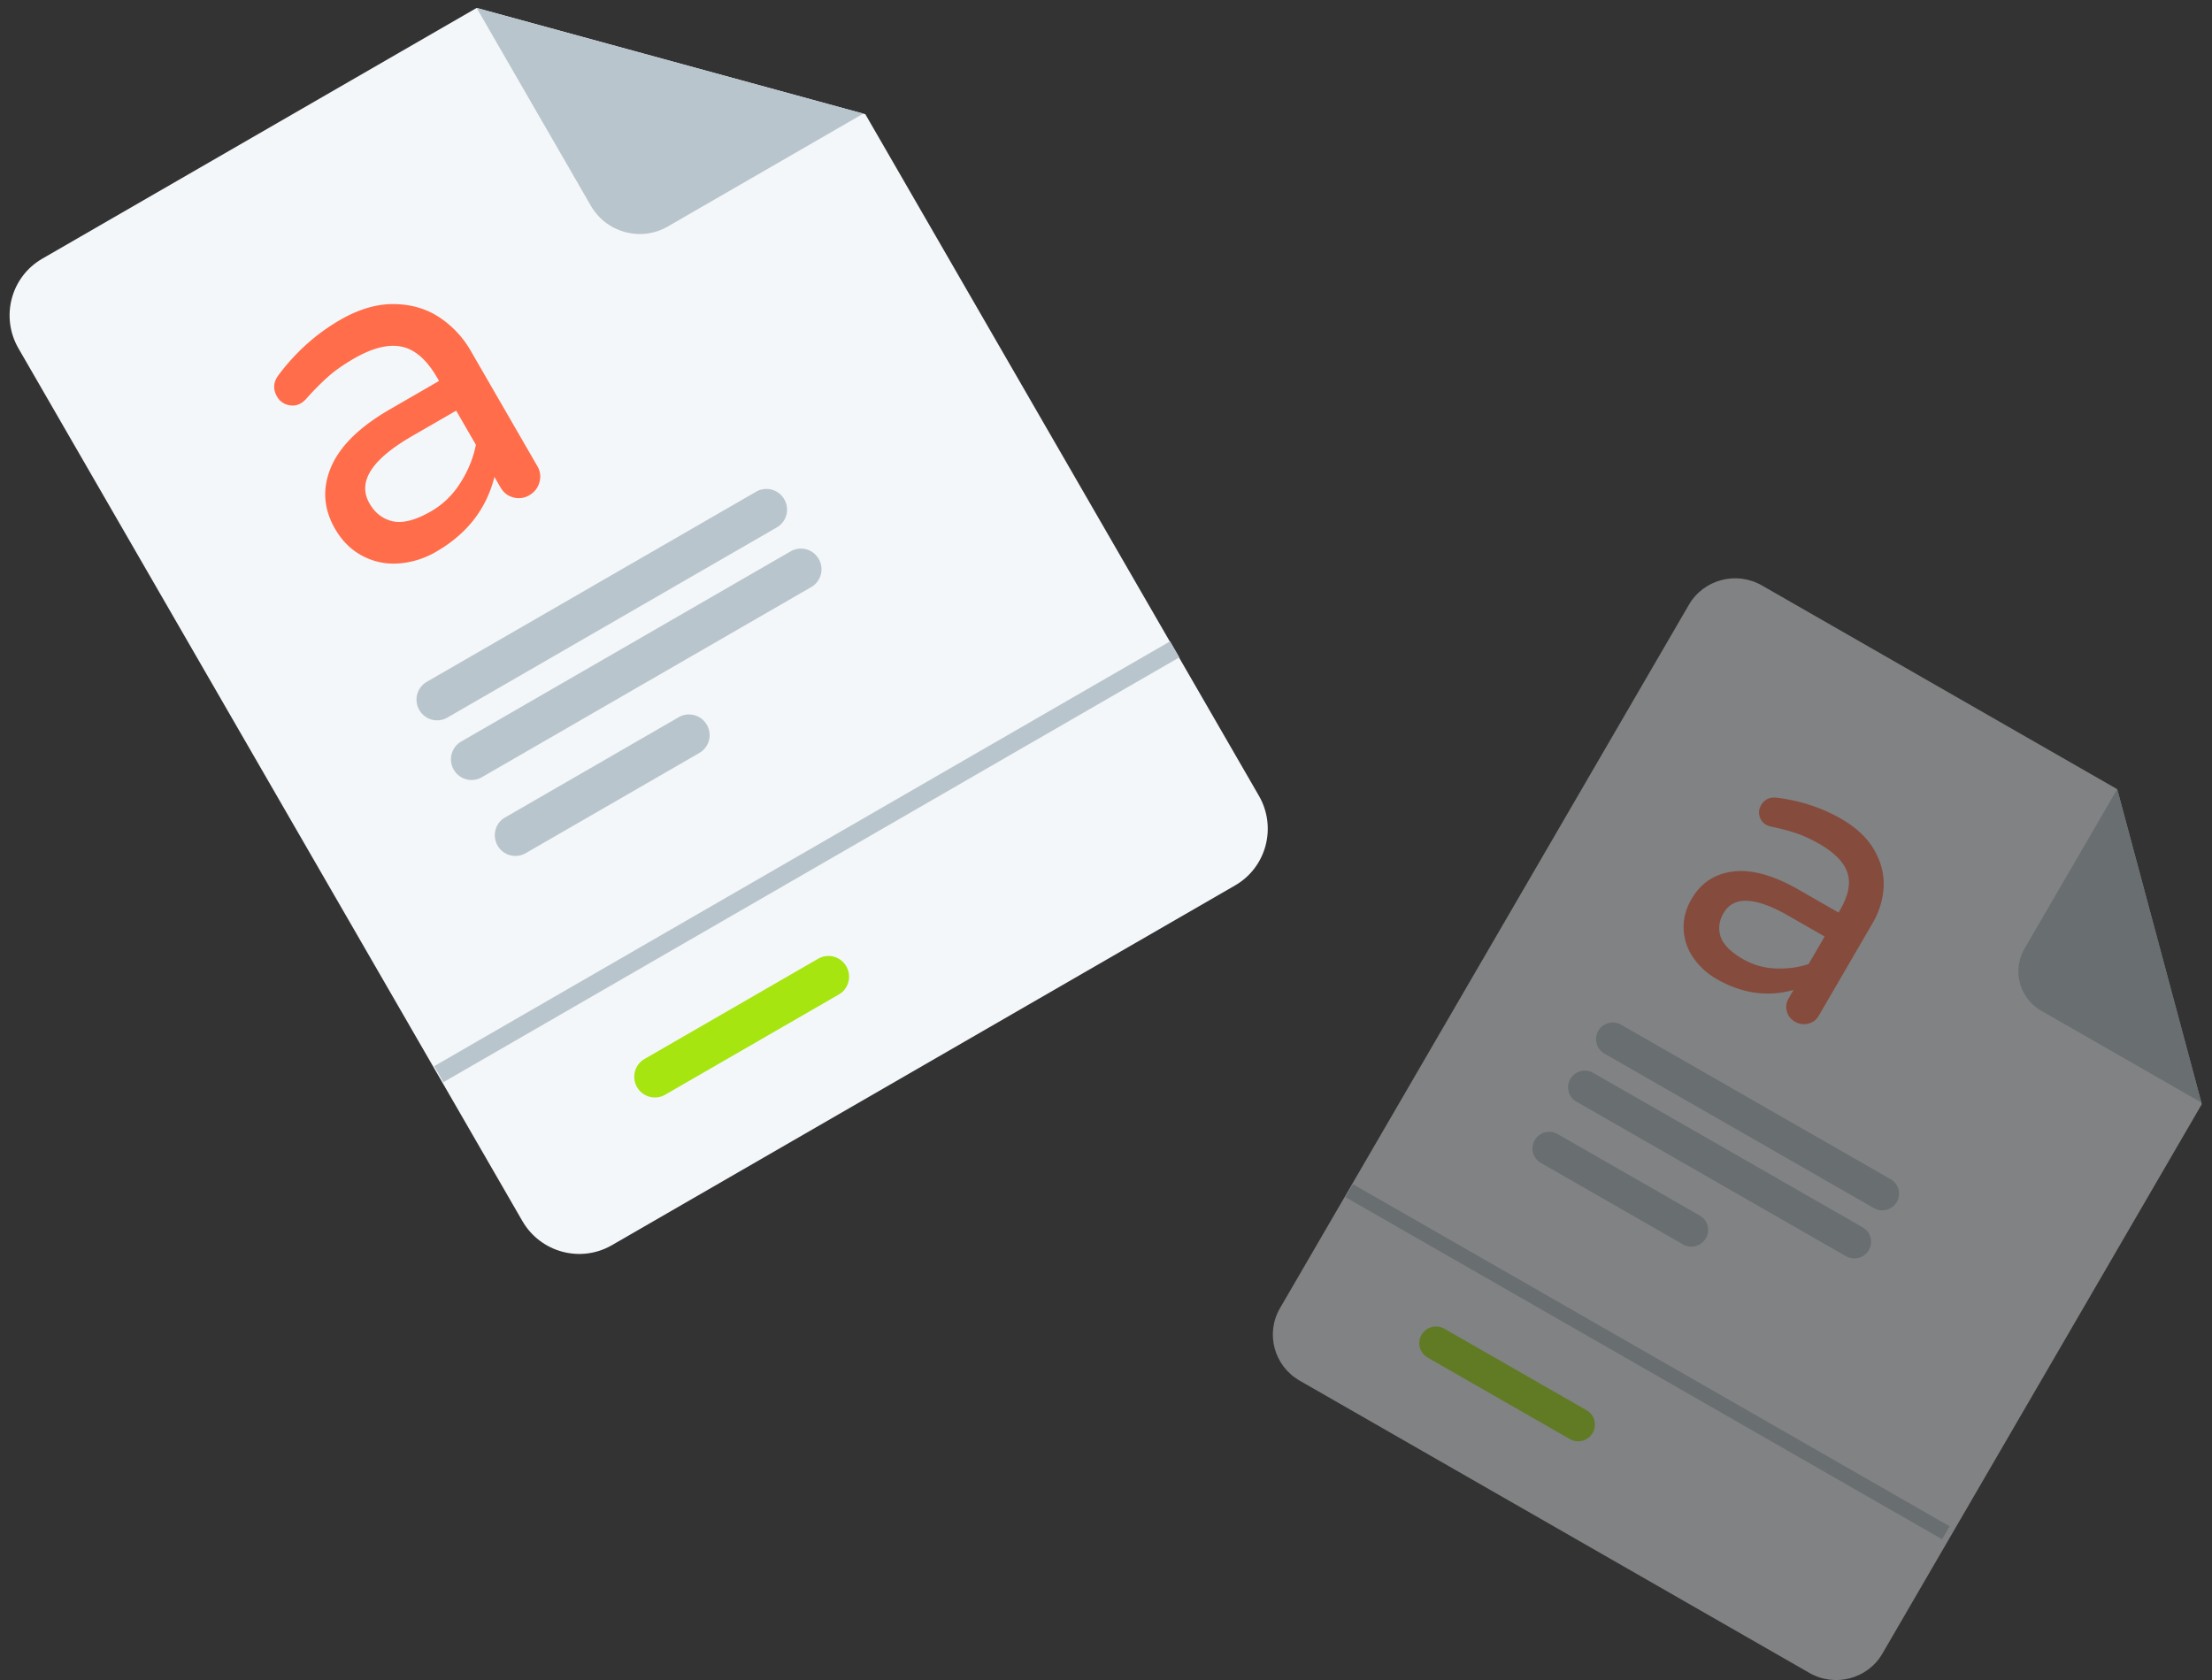 <svg xmlns="http://www.w3.org/2000/svg" width="179" height="136" viewBox="0 0 179 136">
    <rect x="0" y="0" width="179" height="136" fill="#333333" stroke="none"/>
    <g fill="none" fill-rule="evenodd">
        <path fill="#F4F7F9" d="M101.874 64.406c1.469 2.544.606 5.792-1.926 7.253l-50.435 29.12c-2.532 1.461-5.775.584-7.244-1.96L1.492 28.192C.024 25.648.886 22.4 3.418 20.938L38.569.643l31.456 8.6 31.849 55.163z"/>
        <path fill="#B9C5CD" d="M69.86 9.197l-15.827 9.138c-2.174 1.255-4.958.501-6.22-1.683L38.573.645 69.86 9.197z"/>
        <path fill="#FF6D4A" d="M27.525 25.892c-1.92 1.109-3.582 2.594-4.981 4.455-.429.569-.471 1.15-.13 1.742.202.35.493.577.874.68.38.102.733.06 1.06-.13.11-.063.238-.167.388-.311a21.265 21.265 0 0 1 1.803-1.83c.568-.504 1.266-.995 2.096-1.474 1.506-.87 2.797-1.191 3.873-.966 1.077.226 2.033 1.064 2.869 2.512l.151.262-3.961 2.288c-2.467 1.424-4.06 2.987-4.78 4.69-.72 1.702-.612 3.364.325 4.987.57.988 1.313 1.72 2.23 2.199.917.48 1.9.681 2.947.603a7.004 7.004 0 0 0 3.01-.949c2.489-1.437 4.06-3.455 4.712-6.053l.493.854c.24.416.586.687 1.035.807a1.64 1.64 0 0 0 1.295-.178c.413-.238.686-.586.817-1.041a1.63 1.63 0 0 0-.166-1.309l-5.375-9.31a8.045 8.045 0 0 0-2.57-2.747c-1.054-.694-2.278-1.047-3.669-1.063-1.391-.014-2.84.413-4.346 1.282zm7.367 15.484c-1.244.718-2.272.99-3.085.818-.815-.175-1.449-.658-1.904-1.446-1-1.732.147-3.55 3.444-5.453l3.568-2.06 1.596 2.763c-.207 1.054-.62 2.076-1.244 3.063-.622.989-1.413 1.76-2.375 2.315z"/>
        <path fill="#B9C5CD" d="M56.6 60.935l-14.065 8.12a1.662 1.662 0 0 1-2.268-.619 1.662 1.662 0 0 1 .598-2.273l14.065-8.12a1.662 1.662 0 0 1 2.268.618 1.662 1.662 0 0 1-.598 2.274z"/>
        <path fill="#A6E50F" d="M67.887 80.483l-14.066 8.12a1.663 1.663 0 0 1-2.268-.619 1.662 1.662 0 0 1 .597-2.274l14.066-8.121a1.662 1.662 0 0 1 2.268.62c.46.798.194 1.817-.597 2.274z"/>
        <path fill="#B9C5CD" d="M62.867 42.682L36.197 58.08a1.66 1.66 0 0 1-2.266-.618 1.663 1.663 0 0 1 .597-2.275L61.197 39.79a1.663 1.663 0 0 1 2.268.62 1.66 1.66 0 0 1-.598 2.272zM35.879 87.587l-.749-1.296 59.56-34.386.748 1.296zM65.654 47.51L38.985 62.908a1.662 1.662 0 0 1-2.267-.618 1.662 1.662 0 0 1 .598-2.273l26.669-15.398a1.662 1.662 0 0 1 2.268.62c.46.797.192 1.815-.599 2.271z"/>
        <g opacity=".4">
            <path fill="#F4F7F9" d="M152.327 133.833c-1.19 2.05-3.836 2.75-5.907 1.562l-41.25-23.655c-2.07-1.188-2.784-3.813-1.592-5.863l33.093-56.933c1.192-2.049 3.837-2.75 5.908-1.562l28.75 16.488 6.846 25.495-25.848 44.468z"/>
            <path fill="#B9C5CD" d="M178.14 89.232l-12.945-7.424a3.671 3.671 0 0 1-1.365-5.033l7.5-12.904 6.81 25.361z"/>
            <path fill="#FF6D4A" d="M148.98 66.266c-1.57-.902-3.3-1.468-5.187-1.703-.577-.072-1.005.131-1.282.61a1.114 1.114 0 0 0-.122.884c.084.307.259.537.527.692.089.05.215.099.379.146.766.156 1.443.333 2.031.528.588.196 1.222.488 1.901.877 1.232.707 1.988 1.482 2.271 2.329.282.845.084 1.85-.594 3.018l-.123.212L145.54 72c-2.018-1.157-3.775-1.646-5.271-1.467-1.498.18-2.626.922-3.386 2.23-.463.797-.675 1.612-.636 2.447.038.835.3 1.605.784 2.306a5.733 5.733 0 0 0 1.905 1.729c2.035 1.167 4.103 1.458 6.206.872l-.4.69a1.319 1.319 0 0 0-.145 1.048c.098.362.317.64.656.835.339.194.696.247 1.071.155.374-.091.66-.306.855-.642l4.362-7.504a6.39 6.39 0 0 0 .884-2.904c.056-1.016-.197-2.016-.757-2.998-.56-.98-1.456-1.825-2.688-2.531zm-7.899 11.38c-1.018-.584-1.633-1.195-1.844-1.835-.211-.64-.132-1.278.238-1.914.811-1.397 2.565-1.322 5.261.223l2.92 1.675-1.295 2.227c-.83.279-1.72.399-2.673.359a5.638 5.638 0 0 1-2.607-.736z"/>
            <path fill="#B9C5CD" d="M136.191 100.712l-11.504-6.597a1.34 1.34 0 0 1-.493-1.838 1.358 1.358 0 0 1 1.849-.494l11.504 6.597a1.34 1.34 0 0 1 .494 1.837 1.36 1.36 0 0 1-1.85.495z"/>
            <path fill="#A6E50F" d="M127.033 116.468l-11.505-6.596a1.341 1.341 0 0 1-.493-1.839 1.36 1.36 0 0 1 1.85-.494l11.503 6.597c.647.371.868 1.194.494 1.839a1.359 1.359 0 0 1-1.85.493z"/>
            <path fill="#B9C5CD" d="M151.642 97.776L129.83 85.267a1.34 1.34 0 0 1-.494-1.837 1.36 1.36 0 0 1 1.85-.494l21.812 12.507a1.34 1.34 0 0 1 .493 1.839 1.359 1.359 0 0 1-1.849.494zM108.88 96.89l.608-1.046 48.277 27.686-.608 1.045zM149.38 101.667L127.57 89.16a1.34 1.34 0 0 1-.494-1.837 1.358 1.358 0 0 1 1.848-.493l21.812 12.507a1.34 1.34 0 0 1 .494 1.837 1.36 1.36 0 0 1-1.848.494z"/>
        </g>
    </g>
</svg>
